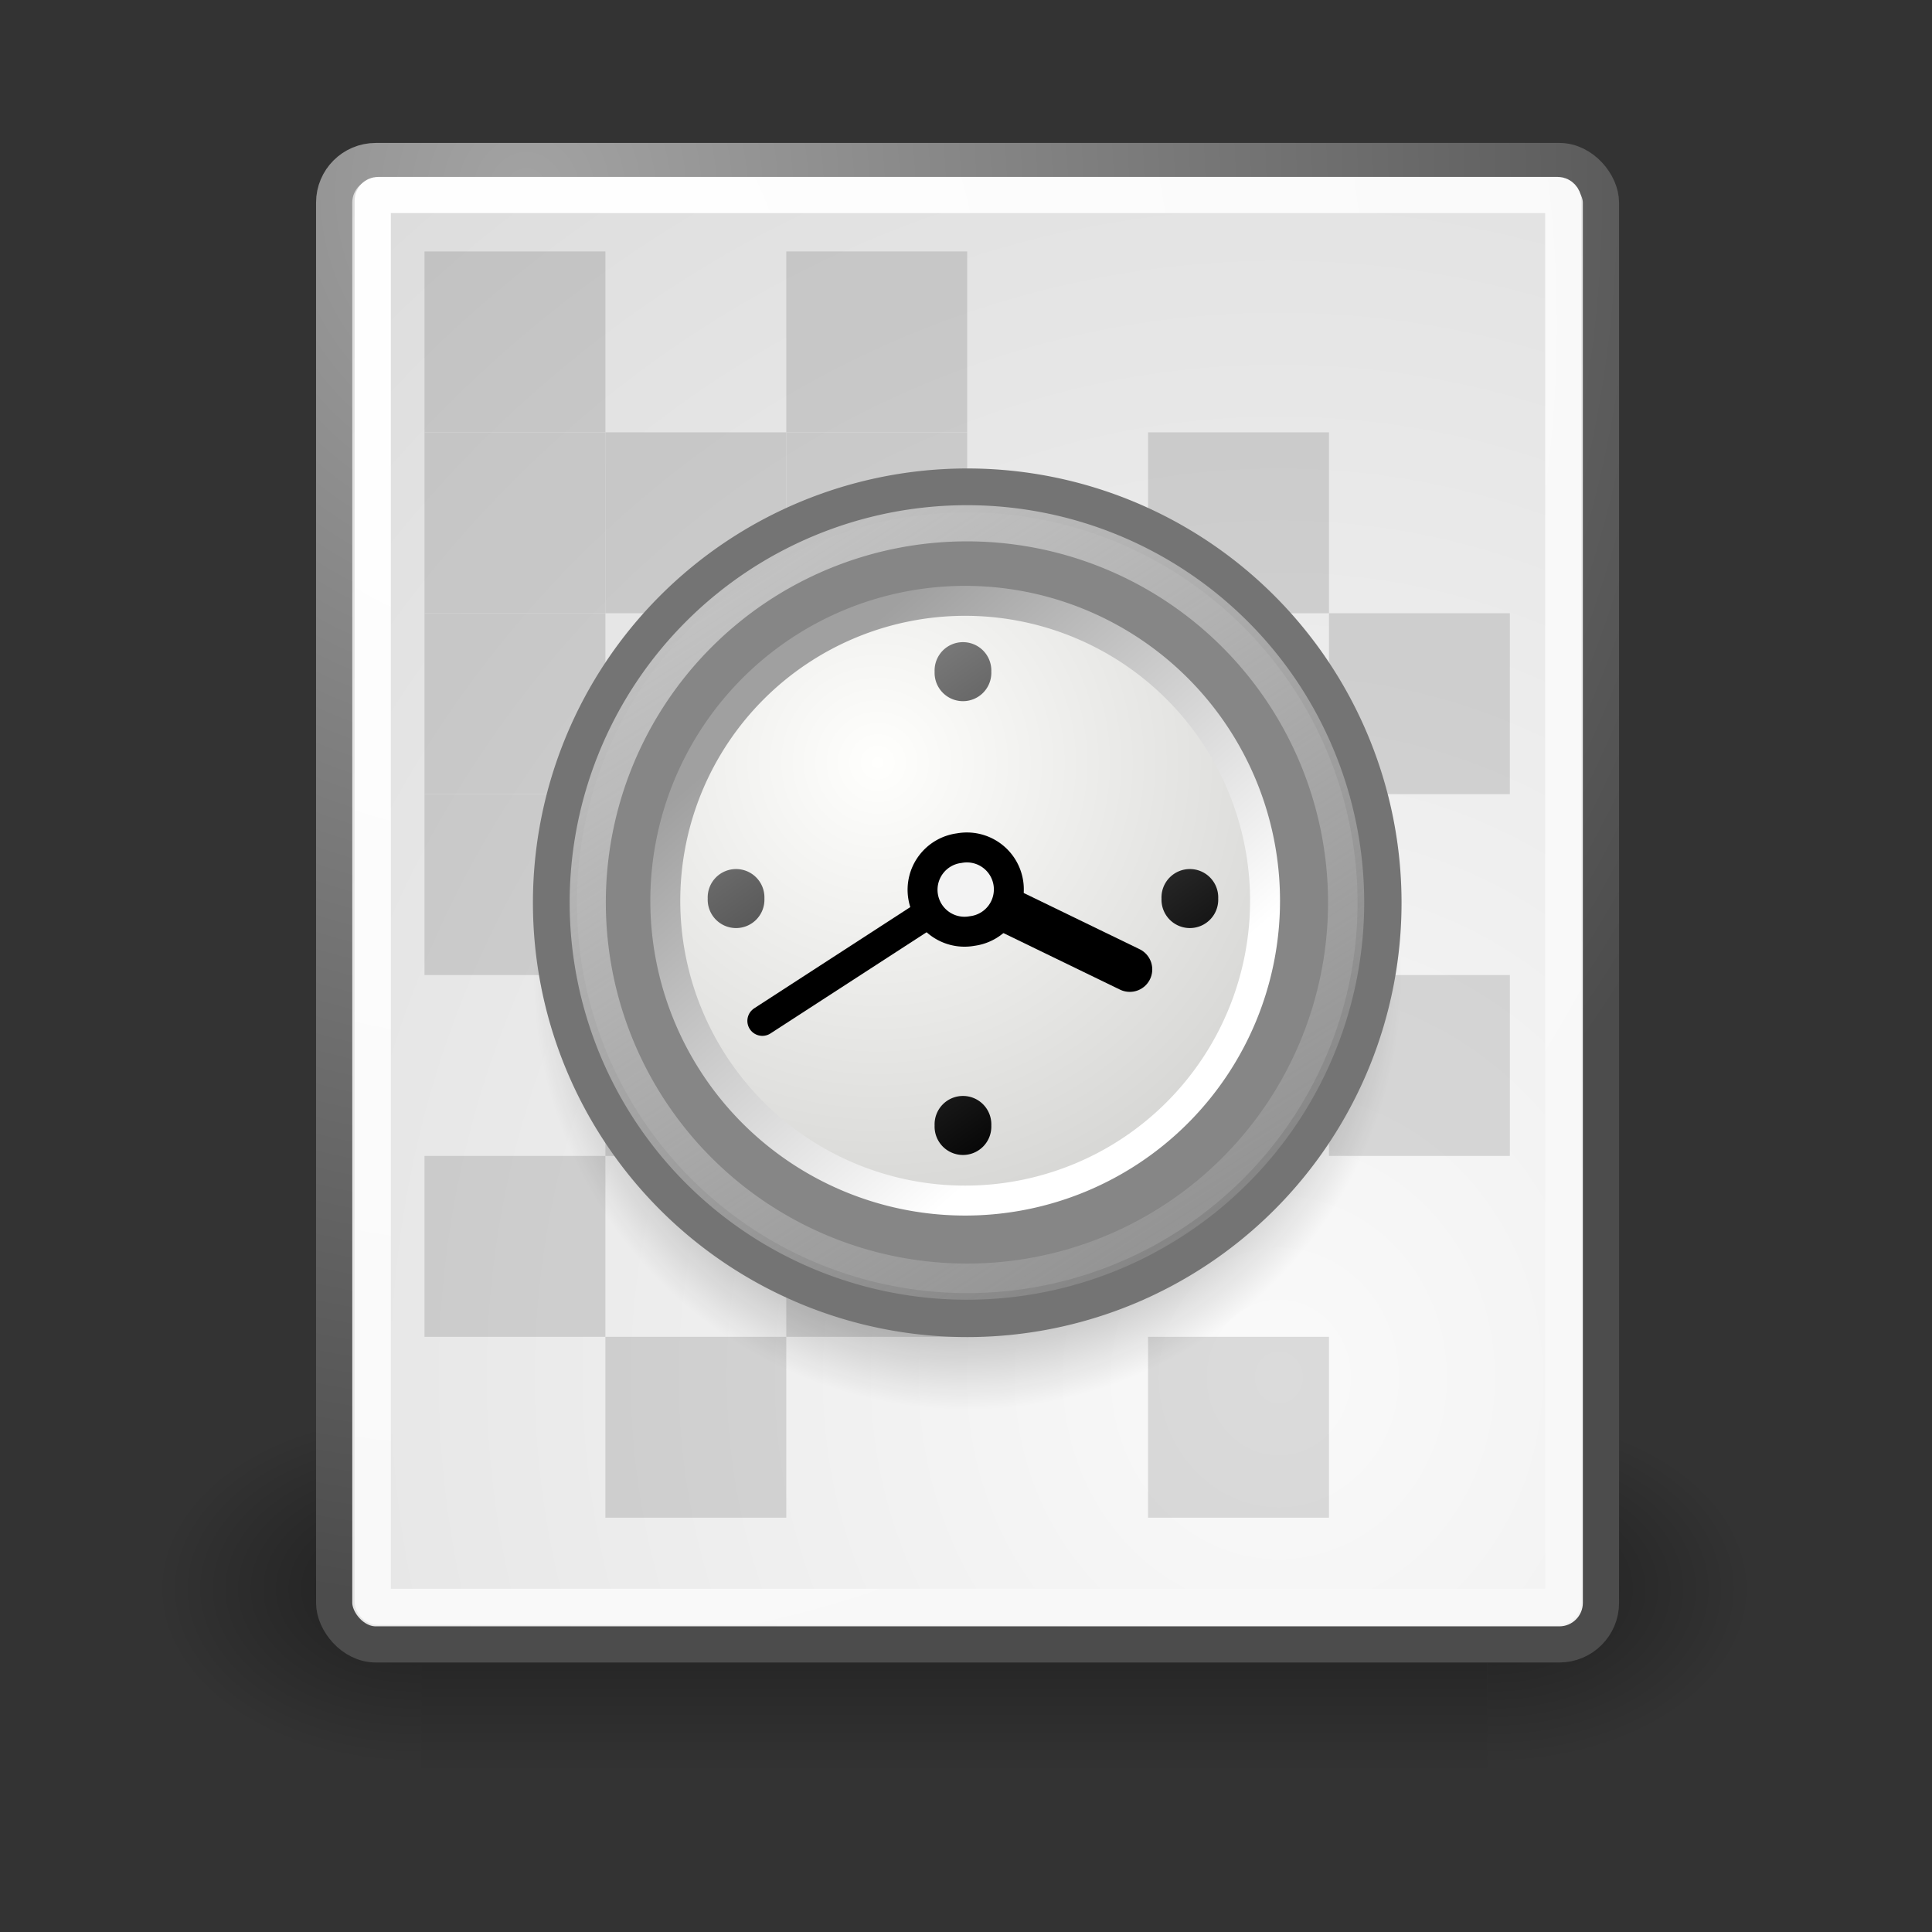 <svg:svg xmlns:dc="http://purl.org/dc/elements/1.1/" xmlns:ns1="http://sodipodi.sourceforge.net/DTD/sodipodi-0.dtd" xmlns:ns2="http://www.inkscape.org/namespaces/inkscape" xmlns:ns3="http://www.w3.org/1999/xlink" xmlns:ns5="http://creativecommons.org/ns#" xmlns:rdf="http://www.w3.org/1999/02/22-rdf-syntax-ns#" xmlns:svg="http://www.w3.org/2000/svg" height="53.401" id="svg249" viewBox="-2.733 -0.95 53.401 53.401" width="53.401" ns1:docbase="/home/jimmac/src/cvs/tango-icon-theme/scalable/status" ns1:docname="image-loading.svg" ns1:version="0.32" ns2:export-filename="/home/jimmac/gfx/novell/pdes/trunk/docs/BIGmime-text.png" ns2:export-xdpi="240.00000" ns2:export-ydpi="240.00000" ns2:output_extension="org.inkscape.output.svg.inkscape" ns2:version="0.46">
  <svg:rect x="-2.733" y="-0.95" width="53.401" height="53.401" fill="#333333" stroke="none"/>
  <svg:defs id="defs3">
    <svg:radialGradient cx="605.71" cy="486.65" gradientTransform="matrix(-2.774 0 0 1.97 112.76 -872.89)" gradientUnits="userSpaceOnUse" id="radialGradient6719" r="117.14" ns2:collect="always" ns3:href="#linearGradient5060" />
    <svg:linearGradient id="linearGradient5060" ns2:collect="always">
      <svg:stop id="stop5062" offset="0" style="stop-color:black" />
      <svg:stop id="stop5064" offset="1" style="stop-color:black;stop-opacity:0" />
    </svg:linearGradient>
    <svg:radialGradient cx="605.71" cy="486.65" gradientTransform="matrix(2.774 0 0 1.97 -1891.6 -872.89)" gradientUnits="userSpaceOnUse" id="radialGradient6717" r="117.14" ns2:collect="always" ns3:href="#linearGradient5060" />
    <svg:linearGradient gradientTransform="matrix(2.774 0 0 1.97 -1892.2 -872.89)" gradientUnits="userSpaceOnUse" id="linearGradient6715" x1="302.86" x2="302.86" y1="366.65" y2="609.51" ns2:collect="always">
      <svg:stop id="stop5050" offset="0" style="stop-color:black;stop-opacity:0" />
      <svg:stop id="stop5056" offset=".5" style="stop-color:black" />
      <svg:stop id="stop5052" offset="1" style="stop-color:black;stop-opacity:0" />
    </svg:linearGradient>
    <svg:linearGradient id="linearGradient2111">
      <svg:stop id="stop2113" offset="0" style="stop-color:#838383" />
      <svg:stop id="stop2115" offset="1" style="stop-color:#000000" />
    </svg:linearGradient>
    <svg:linearGradient gradientTransform="matrix(1.91 0 0 .593 -10.062 -1.766)" gradientUnits="userSpaceOnUse" id="linearGradient4011" x1="8.916" x2="9.886" y1="37.197" y2="52.091" ns2:collect="always">
      <svg:stop id="stop2154" offset="0" style="stop-color:#9aa29a" />
      <svg:stop id="stop2156" offset="1" style="stop-color:#b5beb5" />
    </svg:linearGradient>
    <svg:radialGradient cx="11.902" cy="10.045" gradientUnits="userSpaceOnUse" id="radialGradient4013" r="29.293" ns2:collect="always">
      <svg:stop id="stop2147" offset="0" style="stop-color:#fffffd" />
      <svg:stop id="stop2149" offset="1" style="stop-color:#cbcbc9" />
    </svg:radialGradient>
    <svg:linearGradient gradientUnits="userSpaceOnUse" id="linearGradient4015" x1="6.342" x2="22.218" y1="7.789" y2="25.884" ns2:collect="always">
      <svg:stop id="stop42176" offset="0" style="stop-color:#a0a0a0" />
      <svg:stop id="stop42178" offset="1" style="stop-color:#ffffff" />
    </svg:linearGradient>
    <svg:linearGradient gradientUnits="userSpaceOnUse" id="linearGradient4017" x1="13.037" x2="19.359" y1="8.312" y2="17.323" ns2:collect="always" ns3:href="#linearGradient2111" />
    <svg:linearGradient gradientUnits="userSpaceOnUse" id="linearGradient4019" x1="13.037" x2="19.359" y1="-1.588" y2="7.423" ns2:collect="always" ns3:href="#linearGradient2111" />
    <svg:linearGradient gradientUnits="userSpaceOnUse" id="linearGradient4021" x1="17.987" x2="24.309" y1="3.362" y2="12.373" ns2:collect="always" ns3:href="#linearGradient2111" />
    <svg:linearGradient gradientUnits="userSpaceOnUse" id="linearGradient4023" x1="8.088" x2="14.409" y1="3.362" y2="12.373" ns2:collect="always" ns3:href="#linearGradient2111" />
    <svg:linearGradient gradientUnits="userSpaceOnUse" id="linearGradient4025" x1="6.526" x2="29.94" y1="1.39" y2="37.964" ns2:collect="always">
      <svg:stop id="stop4652" offset="0" style="stop-color:#c6c6c6" />
      <svg:stop id="stop4654" offset="1" style="stop-color:#c6c6c6;stop-opacity:0" />
    </svg:linearGradient>
    <svg:radialGradient cx="23.75" cy="31" gradientUnits="userSpaceOnUse" id="radialGradient4029" r="11.5" ns2:collect="always">
      <svg:stop id="stop4644" offset="0" style="stop-color:#000000" />
      <svg:stop id="stop4646" offset="1" style="stop-color:#000000;stop-opacity:0" />
    </svg:radialGradient>
    <svg:radialGradient cx="33.967" cy="35.737" gradientTransform="scale(.96 1.041)" gradientUnits="userSpaceOnUse" id="radialGradient4052" r="86.708" ns2:collect="always">
      <svg:stop id="stop260" offset="0" style="stop-color:#fafafa" />
      <svg:stop id="stop261" offset="1" style="stop-color:#bbbbbb" />
    </svg:radialGradient>
    <svg:radialGradient cx="8.824" cy="3.756" gradientTransform="matrix(.968 0 0 1.033 3.354 .646)" gradientUnits="userSpaceOnUse" id="radialGradient4054" r="37.752" ns2:collect="always">
      <svg:stop id="stop270" offset="0" style="stop-color:#a3a3a3" />
      <svg:stop id="stop271" offset="1" style="stop-color:#4c4c4c" />
    </svg:radialGradient>
    <svg:radialGradient cx="8.144" cy="7.268" gradientTransform="matrix(.968 0 0 1.033 3.354 .646)" gradientUnits="userSpaceOnUse" id="radialGradient4056" r="38.159" ns2:collect="always">
      <svg:stop id="stop15664" offset="0" style="stop-color:#ffffff" />
      <svg:stop id="stop15666" offset="1" style="stop-color:#f8f8f8" />
    </svg:radialGradient>
  </svg:defs>
  <ns1:namedview bordercolor="#666666" borderopacity="0.635" id="base" pagecolor="#ffffff" showgrid="true" ns2:current-layer="layer6" ns2:cx="-138" ns2:cy="24" ns2:document-units="px" ns2:grid-bbox="true" ns2:pageopacity="0.0" ns2:pageshadow="2" ns2:showpageshadow="false" ns2:window-height="818" ns2:window-width="1103" ns2:window-x="0" ns2:window-y="30" ns2:zoom="1">
    <ns2:grid color="#0000ff" empcolor="#0000ff" empopacity="0.4" empspacing="4" id="GridFromPre046Settings" opacity=".2" originx="0px" originy="0px" spacingx="1px" spacingy="1px" type="xygrid" />
  </ns1:namedview>
  <svg:g id="layer6" ns2:groupmode="layer" ns2:label="Shadow">
    <svg:g id="g6707" transform="matrix(.022 0 0 .021 43.214 41.163)">
      <svg:rect height="478.36" id="rect6709" style="opacity:.402;color:black;fill:url(#linearGradient6715)" width="1339.6" x="-1559.3" y="-150.7" />
      <svg:path d="m-219.62-150.68v478.33c142.88 0.9 345.4-107.17 345.4-239.2 0-132.02-159.44-239.13-345.4-239.13z" id="path6711" style="opacity:.402;color:black;fill:url(#radialGradient6717)" ns1:nodetypes="cccc" />
      <svg:path d="m-1559.3-150.68v478.33c-142.8 0.9-345.4-107.17-345.4-239.2 0-132.02 159.5-239.13 345.4-239.13z" id="path6713" style="opacity:.402;color:black;fill:url(#radialGradient6719)" ns1:nodetypes="cccc" />
    </svg:g>
  </svg:g>
  <svg:g id="layer1" ns2:groupmode="layer" ns2:label="Base">
    <svg:g id="g4048" transform="matrix(1.004 0 0 1.002 -.127 -.153)" ns2:r_cx="true" ns2:r_cy="true">
      <svg:rect height="40.92" id="rect15391" rx="1.145" ry="1.147" style="stroke-linejoin:round;color:#000000;display:block;stroke:url(#radialGradient4054);stroke-linecap:round;stroke-width:.997;fill:url(#radialGradient4052)" width="34.875" x="6.604" y="3.646" ns2:r_cx="true" ns2:r_cy="true" />
      <svg:rect height="38.946" id="rect15660" rx=".149" ry=".149" style="stroke-linejoin:round;color:#000000;display:block;stroke:url(#radialGradient4056);stroke-linecap:round;stroke-width:.997;fill:none" width="32.776" x="7.666" y="4.584" ns2:r_cx="true" ns2:r_cy="true" />
    </svg:g>
  </svg:g>
  <svg:g id="layer5" ns2:groupmode="layer" ns2:label="Text">
    <svg:g id="g4734" style="opacity:.126">
      <svg:rect height="5" id="rect4691" style="opacity:1;fill-rule:evenodd;color:#000000;fill:#000000" width="5" x="9" y="6" />
      <svg:rect height="5" id="rect4693" style="opacity:1;fill-rule:evenodd;color:#000000;fill:#000000" width="5" x="19" y="6" />
      <svg:rect height="5" id="rect4695" style="opacity:1;fill-rule:evenodd;color:#000000;fill:#000000" width="5" x="14" y="11" />
      <svg:rect height="5" id="rect4697" style="opacity:1;fill-rule:evenodd;color:#000000;fill:#000000" width="5" x="19" y="11" />
      <svg:rect height="5" id="rect4699" style="opacity:1;fill-rule:evenodd;color:#000000;fill:#000000" width="5" x="9" y="11" />
      <svg:rect height="5" id="rect4701" style="opacity:1;fill-rule:evenodd;color:#000000;fill:#000000" width="5" x="9" y="16" />
      <svg:rect height="5" id="rect4703" style="opacity:1;fill-rule:evenodd;color:#000000;fill:#000000" width="5" x="14" y="21" />
      <svg:rect height="5" id="rect4705" style="opacity:1;fill-rule:evenodd;color:#000000;fill:#000000" width="5" x="19" y="16" />
      <svg:rect height="5" id="rect4707" style="opacity:1;fill-rule:evenodd;color:#000000;fill:#000000" width="5" x="24" y="16" />
      <svg:rect height="5" id="rect4709" style="opacity:1;fill-rule:evenodd;color:#000000;fill:#000000" width="5" x="29" y="11" />
      <svg:rect height="5" id="rect4711" style="opacity:1;fill-rule:evenodd;color:#000000;fill:#000000" width="5" x="34" y="16" />
      <svg:rect height="5" id="rect4713" style="opacity:1;fill-rule:evenodd;color:#000000;fill:#000000" width="5" x="29" y="21" />
      <svg:rect height="5" id="rect4715" style="opacity:1;fill-rule:evenodd;color:#000000;fill:#000000" width="5" x="34" y="26" />
      <svg:rect height="5" id="rect4719" style="opacity:1;fill-rule:evenodd;color:#000000;fill:#000000" width="5" x="9" y="21" />
      <svg:rect height="5" id="rect4721" style="opacity:1;fill-rule:evenodd;color:#000000;fill:#000000" width="5" x="14" y="26" />
      <svg:rect height="5" id="rect4723" style="opacity:1;fill-rule:evenodd;color:#000000;fill:#000000" width="5" x="9" y="31" />
      <svg:rect height="5" id="rect4725" style="opacity:1;fill-rule:evenodd;color:#000000;fill:#000000" width="5" x="14" y="36" />
      <svg:rect height="5" id="rect4727" style="opacity:1;fill-rule:evenodd;color:#000000;fill:#000000" width="5" x="19" y="31" />
      <svg:rect height="5" id="rect4729" style="opacity:1;fill-rule:evenodd;color:#000000;fill:#000000" width="5" x="24" y="26" />
      <svg:rect height="5" id="rect4731" style="opacity:1;fill-rule:evenodd;color:#000000;fill:#000000" width="5" x="29" y="36" />
    </svg:g>
    <svg:g id="g4031">
      <svg:path d="m35.25 31a11.5 11.5 0 1 1 -23 0 11.5 11.5 0 1 1 23 0z" id="path4640" style="fill-rule:evenodd;color:#000000;fill:url(#radialGradient4029)" transform="matrix(1.044 0 0 1.044 -.783 -6.348)" ns1:cx="23.75" ns1:cy="31" ns1:rx="11.5" ns1:ry="11.5" ns1:type="arc" ns2:r_cx="true" ns2:r_cy="true" />
      <svg:g id="g3996" transform="matrix(1.007 0 0 1.007 -.147 -.369)" ns2:r_cx="true" ns2:r_cy="true">
        <svg:path d="m20.794 11.071l-8.779 10.204 0.77 0.76 8.009-10.964z" id="path14341" style="fill-rule:evenodd;color:#000000;fill:url(#linearGradient4011)" transform="matrix(.852 0 0 .852 3.527 3.748)" ns1:nodetypes="cccc" ns2:r_cx="true" ns2:r_cy="true" />
        <svg:path d="m20.721 11.016l-7.829 10.856 1.118 0.988 6.711-11.844z" id="path18921" style="fill-rule:evenodd;fill:#fefefe" transform="matrix(.852 0 0 .852 3.527 3.748)" ns1:nodetypes="cccc" ns2:r_cx="true" ns2:r_cy="true" />
        <svg:path d="m31.161 16.911a14.911 14.911 0 1 1 -29.822 0 14.911 14.911 0 1 1 29.822 0z" id="path27786" style="stroke-linejoin:round;fill-rule:evenodd;stroke:#747474;stroke-linecap:round;stroke-width:1.59;fill:#868686" transform="matrix(.759 0 0 .759 11.647 11.367)" ns1:cx="16.25" ns1:cy="16.910715" ns1:rx="14.910714" ns1:ry="14.910714" ns1:type="arc" ns2:r_cx="true" ns2:r_cy="true" />
        <svg:path d="m31.161 16.911a14.911 14.911 0 1 1 -29.822 0 14.911 14.911 0 1 1 29.822 0z" id="path35549" style="stroke-linejoin:round;fill-rule:evenodd;stroke:url(#linearGradient4015);stroke-linecap:round;stroke-width:1.489;fill:url(#radialGradient4013)" transform="matrix(.552 0 0 .552 14.954 14.811)" ns1:cx="16.25" ns1:cy="16.910715" ns1:rx="14.910714" ns1:ry="14.910714" ns1:type="arc" ns2:r_cx="true" ns2:r_cy="true" />
        <svg:g id="g4606" transform="matrix(-.157 -1.008 1.008 -.157 3.719 53.895)" ns2:r_cx="true" ns2:r_cy="true">
          <svg:path d="m16.406 17.281a1.219 1.219 0 1 1 -2.437 0 1.219 1.219 0 1 1 2.437 0z" id="path34778" style="stroke-linejoin:round;fill-rule:evenodd;stroke:#000000;stroke-linecap:round;stroke-width:.87;fill:#f3f3f3" transform="matrix(.926 0 0 .926 11.996 8.116)" ns1:cx="15.1875" ns1:cy="17.28125" ns1:rx="1.21875" ns1:ry="1.21875" ns1:type="arc" ns2:r_cx="true" ns2:r_cy="true" />
          <svg:path d="m25.56 22.971l-2.149-4.803" id="path35559" style="stroke:#000000;stroke-linecap:round;stroke-width:.806;fill:none" ns2:r_cx="true" ns2:r_cy="true" />
          <svg:path d="m23.258 28.15l1.993-2.875" id="path35561" style="stroke:#000000;stroke-linecap:round;stroke-width:1.209;fill:none" ns1:nodetypes="cc" ns2:r_cx="true" ns2:r_cy="true" />
        </svg:g>
        <svg:path d="m17.324 7.693a0.619 0.619 0 1 1 -1.237 0 0.619 0.619 0 1 1 1.237 0z" id="path35563" style="fill-rule:evenodd;fill:url(#linearGradient4017)" transform="matrix(1.258 0 0 1.258 2.848 8.181)" ns1:cx="16.705399" ns1:cy="7.6932044" ns1:rx="0.61871845" ns1:ry="0.61871845" ns1:type="arc" ns2:r_cx="true" ns2:r_cy="true" />
        <svg:path d="m17.324 7.693a0.619 0.619 0 1 1 -1.237 0 0.619 0.619 0 1 1 1.237 0z" id="path35565" style="fill-rule:evenodd;fill:url(#linearGradient4019)" transform="matrix(1.258 0 0 1.258 2.848 20.637)" ns1:cx="16.705399" ns1:cy="7.6932044" ns1:rx="0.61871845" ns1:ry="0.61871845" ns1:type="arc" ns2:r_cx="true" ns2:r_cy="true" />
        <svg:path d="m17.324 7.693a0.619 0.619 0 1 1 -1.237 0 0.619 0.619 0 1 1 1.237 0z" id="path35567" style="fill-rule:evenodd;fill:url(#linearGradient4021)" transform="matrix(1.258 0 0 1.258 -3.38 14.409)" ns1:cx="16.705399" ns1:cy="7.6932044" ns1:rx="0.61871845" ns1:ry="0.61871845" ns1:type="arc" ns2:r_cx="true" ns2:r_cy="true" />
        <svg:path d="m17.324 7.693a0.619 0.619 0 1 1 -1.237 0 0.619 0.619 0 1 1 1.237 0z" id="path35569" style="fill-rule:evenodd;fill:url(#linearGradient4023)" transform="matrix(1.258 0 0 1.258 9.076 14.409)" ns1:cx="16.705399" ns1:cy="7.6932044" ns1:rx="0.61871845" ns1:ry="0.61871845" ns1:type="arc" ns2:r_cx="true" ns2:r_cy="true" />
        <svg:path d="m31.161 16.911a14.911 14.911 0 1 1 -29.822 0 14.911 14.911 0 1 1 29.822 0z" id="path10651" style="stroke-linejoin:round;stroke:url(#linearGradient4025);stroke-linecap:round;stroke-width:1.422;fill:none" transform="matrix(0.698 0 0 0.698 12.63 12.39)" ns1:cx="16.25" ns1:cy="16.910715" ns1:rx="14.910714" ns1:ry="14.910714" ns1:type="arc" ns2:r_cx="true" ns2:r_cy="true" />
      </svg:g>
    </svg:g>
  </svg:g>
</svg:svg>
